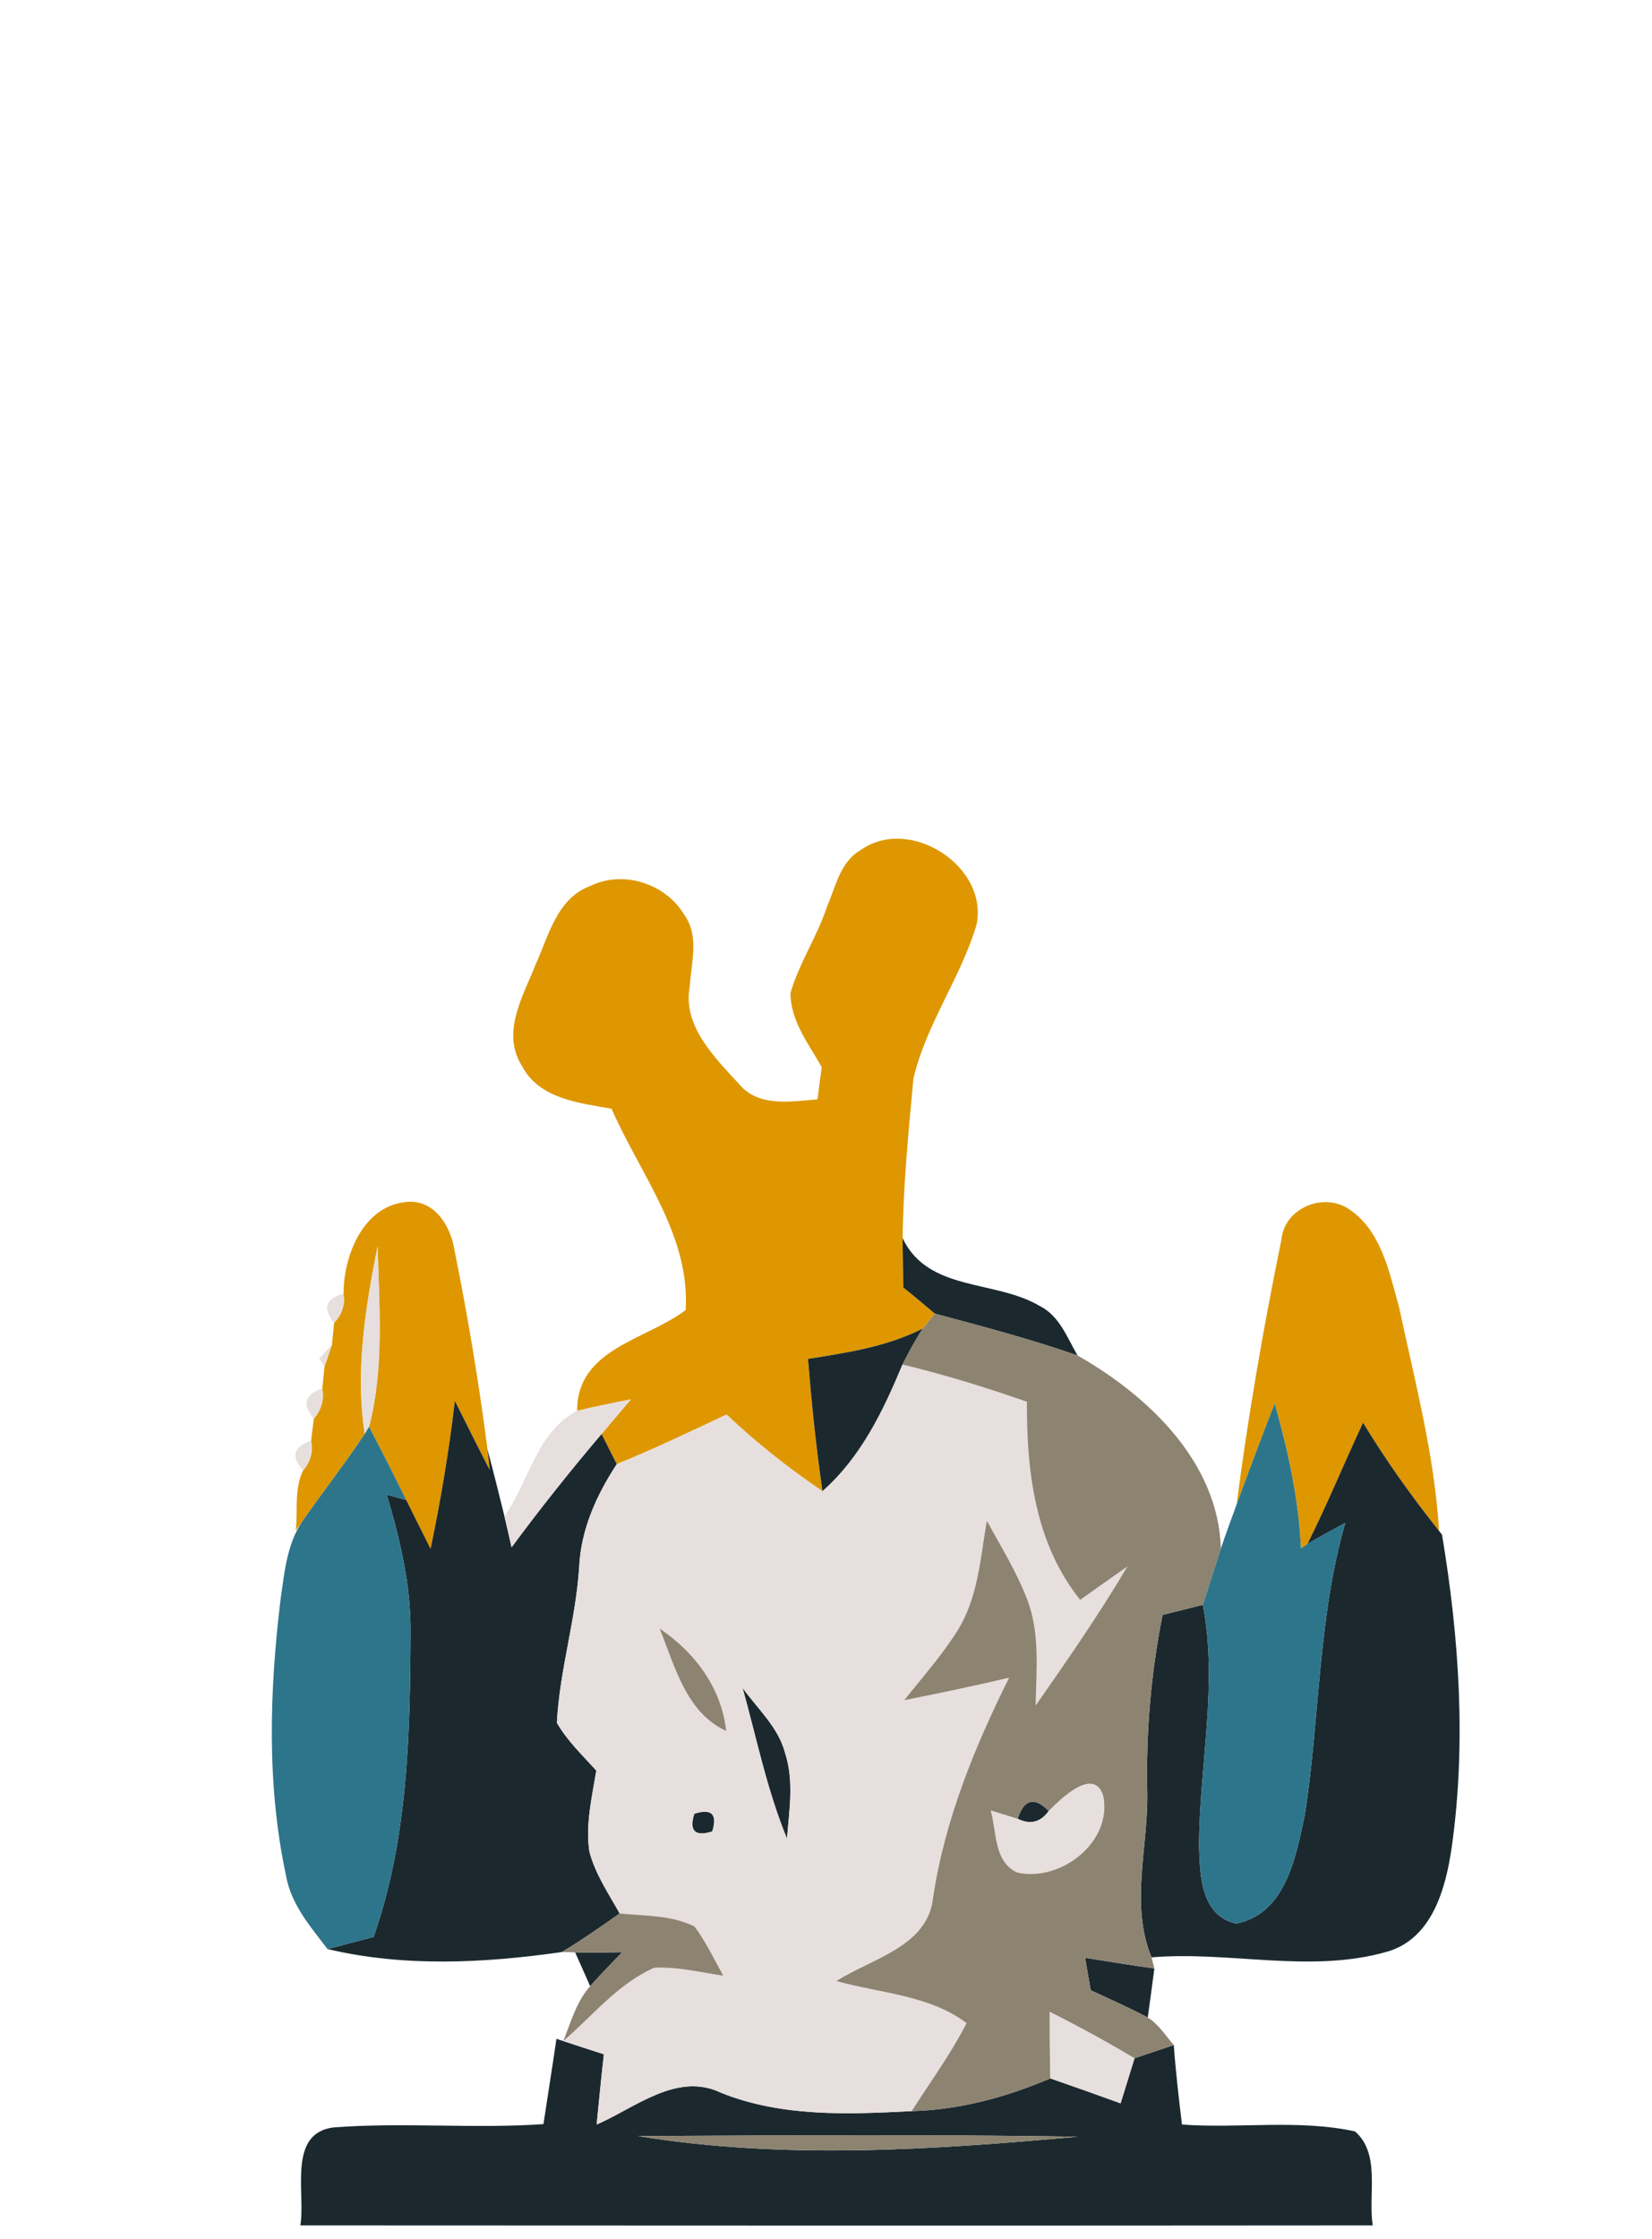 <?xml version="1.0" encoding="UTF-8" ?>
<!DOCTYPE svg PUBLIC "-//W3C//DTD SVG 1.1//EN" "http://www.w3.org/Graphics/SVG/1.1/DTD/svg11.dtd">
<svg width="155pt" height="210pt" viewBox="0 0 155 210" version="1.1" xmlns="http://www.w3.org/2000/svg">
<g id="#de9700ff">
<path fill="#de9700" opacity="1.00" d=" M 80.77 79.72 C 85.34 76.47 92.78 81.24 91.62 86.74 C 90.13 91.74 86.88 96.08 85.70 101.18 C 85.24 106.15 84.75 111.14 84.69 116.13 C 84.69 117.67 84.73 119.21 84.76 120.76 C 85.76 121.56 86.74 122.38 87.72 123.21 C 87.44 123.56 86.86 124.25 86.58 124.60 C 83.23 126.31 79.48 126.87 75.81 127.45 C 76.15 131.60 76.57 135.74 77.17 139.86 C 73.98 137.70 70.96 135.31 68.17 132.67 C 64.76 134.28 61.36 135.90 57.87 137.32 C 57.51 136.62 56.80 135.20 56.44 134.49 C 57.36 133.41 58.27 132.33 59.19 131.25 C 57.51 131.58 55.82 131.91 54.15 132.32 C 54.12 126.49 60.63 125.69 64.33 122.87 C 64.78 115.88 60.05 110.10 57.38 103.99 C 54.34 103.44 50.60 103.07 48.99 100.00 C 46.98 96.87 49.09 93.41 50.27 90.43 C 51.48 87.75 52.26 84.28 55.33 83.12 C 58.44 81.57 62.45 82.85 64.21 85.81 C 65.65 87.82 64.84 90.33 64.71 92.58 C 64.04 96.22 67.06 99.18 69.31 101.64 C 71.17 103.88 74.16 103.30 76.70 103.11 C 76.80 102.36 77.00 100.84 77.10 100.08 C 75.87 97.90 74.15 95.73 74.17 93.11 C 75.01 90.27 76.70 87.78 77.62 84.97 C 78.42 83.12 78.85 80.79 80.77 79.72 Z" />
<path fill="#de9700" opacity="1.00" d=" M 32.23 121.32 C 32.24 117.79 34.04 113.17 38.04 112.74 C 40.71 112.41 42.28 114.94 42.64 117.24 C 43.89 123.43 44.93 129.67 45.74 135.93 C 45.79 136.41 45.90 137.38 45.95 137.87 C 44.84 135.72 43.76 133.55 42.68 131.39 C 42.13 136.05 41.36 140.67 40.40 145.26 C 39.63 143.74 38.88 142.22 38.12 140.69 C 36.98 138.39 35.82 136.09 34.63 133.82 C 36.06 128.29 35.57 122.52 35.43 116.88 C 34.28 122.67 33.32 128.59 34.22 134.49 C 32.35 137.30 30.26 139.96 28.33 142.74 L 27.75 143.55 C 27.95 141.68 27.59 139.64 28.44 137.91 C 29.14 137.10 29.39 136.17 29.19 135.13 C 29.25 134.61 29.38 133.58 29.44 133.06 C 30.15 132.24 30.42 131.29 30.24 130.22 C 30.29 129.71 30.40 128.68 30.45 128.16 C 30.63 127.65 30.98 126.62 31.15 126.10 C 31.20 125.60 31.30 124.58 31.35 124.07 C 32.09 123.29 32.39 122.38 32.23 121.32 Z" />
<path fill="#de9700" opacity="1.00" d=" M 120.23 116.26 C 120.51 113.33 124.11 111.81 126.52 113.37 C 129.59 115.38 130.35 119.31 131.27 122.61 C 132.75 129.55 134.59 136.46 135.02 143.58 C 132.44 140.34 130.03 136.97 127.89 133.43 C 126.12 137.21 124.54 141.07 122.67 144.81 L 122.06 145.23 C 121.86 140.60 120.84 136.07 119.60 131.63 C 118.37 134.77 117.19 137.93 116.03 141.09 C 117.10 132.77 118.55 124.48 120.23 116.26 Z" />
</g>
<g id="#1b292fff">
<path fill="#1b292f" opacity="1.00" d=" M 84.69 116.13 C 87.08 121.17 93.37 120.01 97.54 122.48 C 99.39 123.39 100.13 125.45 101.10 127.13 C 96.71 125.60 92.21 124.41 87.72 123.21 C 86.74 122.38 85.76 121.56 84.76 120.76 C 84.73 119.21 84.69 117.67 84.69 116.13 Z" />
<path fill="#1b292f" opacity="1.00" d=" M 75.81 127.45 C 79.48 126.87 83.23 126.31 86.58 124.60 C 85.88 125.69 85.25 126.82 84.68 127.98 C 82.86 132.34 80.78 136.68 77.17 139.86 C 76.57 135.74 76.15 131.60 75.81 127.45 Z" />
<path fill="#1b292f" opacity="1.00" d=" M 40.40 145.26 C 41.36 140.67 42.13 136.05 42.68 131.39 C 43.76 133.55 44.84 135.72 45.95 137.87 C 45.90 137.38 45.79 136.41 45.74 135.93 C 46.29 138.02 46.82 140.11 47.33 142.21 C 47.56 143.18 47.78 144.15 48.00 145.12 C 50.69 141.48 53.51 137.94 56.44 134.49 C 56.80 135.20 57.51 136.62 57.87 137.32 C 55.96 140.23 54.50 143.47 54.34 146.99 C 54.03 151.91 52.50 156.67 52.25 161.58 C 53.22 163.27 54.65 164.62 55.95 166.06 C 55.54 168.56 54.92 171.11 55.30 173.66 C 55.85 175.76 57.09 177.58 58.14 179.46 C 56.37 180.72 54.58 181.96 52.72 183.08 C 45.45 184.12 37.93 184.51 30.73 182.80 C 32.17 182.42 33.61 182.04 35.05 181.67 C 38.28 172.47 38.48 162.63 38.52 152.99 C 38.54 148.62 37.53 144.34 36.28 140.18 C 36.74 140.31 37.66 140.56 38.12 140.69 C 38.88 142.22 39.63 143.74 40.40 145.26 Z" />
<path fill="#1b292f" opacity="1.00" d=" M 122.67 144.81 C 124.54 141.07 126.12 137.21 127.89 133.43 C 130.03 136.97 132.44 140.34 135.02 143.58 L 135.30 143.94 C 136.91 153.60 137.58 163.52 136.21 173.25 C 135.65 177.10 134.39 181.83 130.14 183.05 C 122.92 185.12 115.39 182.96 108.04 183.58 C 105.99 178.56 107.76 173.20 107.64 168.01 C 107.52 162.45 107.99 156.91 109.08 151.46 C 110.34 151.15 111.60 150.83 112.86 150.51 C 114.29 158.02 112.54 165.54 112.50 173.06 C 112.58 175.80 112.64 179.69 116.00 180.41 C 120.66 179.47 121.60 174.10 122.43 170.19 C 123.84 161.09 123.65 151.75 126.22 142.83 C 125.03 143.48 123.84 144.12 122.67 144.81 Z" />
<path fill="#1b292f" opacity="1.00" d=" M 69.67 158.30 C 71.08 160.27 73.03 161.99 73.66 164.41 C 74.51 167.02 74.05 169.78 73.84 172.45 C 71.96 167.88 70.99 163.04 69.67 158.30 Z" />
<path fill="#1b292f" opacity="1.00" d=" M 95.48 170.58 C 96.08 168.73 97.06 168.49 98.40 169.85 C 97.63 170.92 96.66 171.16 95.48 170.58 Z" />
<path fill="#1b292f" opacity="1.00" d=" M 65.14 170.11 C 66.77 169.59 67.33 170.14 66.83 171.77 C 65.21 172.28 64.64 171.73 65.14 170.11 Z" />
<path fill="#1b292f" opacity="1.00" d=" M 53.96 183.11 C 55.43 183.13 56.90 183.12 58.37 183.10 C 57.36 184.15 56.34 185.19 55.37 186.28 C 55.02 185.49 54.32 183.90 53.96 183.11 Z" />
<path fill="#1b292f" opacity="1.00" d=" M 101.81 183.62 C 103.97 183.96 106.13 184.32 108.31 184.62 C 108.11 186.16 107.90 187.69 107.69 189.22 C 105.94 188.30 104.13 187.49 102.34 186.67 C 102.20 185.91 101.94 184.38 101.81 183.62 Z" />
<path fill="#1b292f" opacity="1.00" d=" M 52.21 191.22 L 52.85 191.43 C 54.12 191.85 55.39 192.26 56.66 192.67 C 56.41 194.86 56.20 197.06 55.98 199.26 C 59.62 197.68 63.54 194.28 67.68 196.29 C 73.35 198.56 79.56 198.31 85.54 198.00 C 90.04 197.88 94.42 196.69 98.54 194.93 C 100.74 195.69 102.94 196.47 105.14 197.27 C 105.58 195.86 106.01 194.45 106.45 193.04 C 107.68 192.63 108.90 192.21 110.13 191.80 C 110.31 194.29 110.60 196.78 110.90 199.26 C 116.29 199.65 121.83 198.75 127.13 199.90 C 129.57 202.01 128.34 205.86 128.80 208.72 C 95.26 208.75 61.72 208.74 28.18 208.72 C 28.69 205.72 26.94 200.09 31.28 199.53 C 37.83 199.03 44.43 199.67 50.99 199.22 C 51.39 196.55 51.82 193.89 52.21 191.22 M 59.86 200.34 C 73.53 202.57 87.42 201.64 101.13 200.40 C 87.38 200.18 73.62 200.28 59.86 200.34 Z" />
</g>
<g id="#e7dfddff">
<path fill="#e7dfdd" opacity="1.00" d=" M 34.22 134.49 C 33.32 128.59 34.28 122.67 35.43 116.88 C 35.57 122.52 36.06 128.29 34.63 133.82 L 34.22 134.49 Z" />
<path fill="#e7dfdd" opacity="1.00" d=" M 31.35 124.07 C 30.25 122.71 30.54 121.79 32.23 121.32 C 32.39 122.38 32.09 123.29 31.35 124.07 Z" />
<path fill="#e7dfdd" opacity="1.00" d=" M 29.95 127.42 C 30.25 127.09 30.85 126.43 31.15 126.10 C 30.98 126.62 30.63 127.65 30.45 128.16 L 29.95 127.42 Z" />
<path fill="#e7dfdd" opacity="1.00" d=" M 77.17 139.86 C 80.78 136.68 82.86 132.34 84.68 127.98 C 88.63 128.93 92.51 130.13 96.35 131.47 C 96.31 138.00 97.12 144.79 101.35 150.05 C 102.82 149.00 104.29 147.96 105.77 146.93 C 103.12 151.41 100.15 155.69 97.17 159.96 C 97.24 156.62 97.59 153.14 96.36 149.95 C 95.36 147.39 93.91 145.03 92.59 142.63 C 91.98 146.12 91.77 149.86 89.83 152.94 C 88.37 155.27 86.54 157.32 84.84 159.46 C 88.13 158.81 91.41 158.12 94.68 157.35 C 91.43 163.88 88.65 170.68 87.55 177.94 C 87.09 182.58 81.79 183.67 78.48 185.80 C 82.57 186.95 87.21 187.11 90.69 189.75 C 89.21 192.64 87.28 195.27 85.54 198.00 C 79.56 198.31 73.35 198.56 67.68 196.29 C 63.54 194.28 59.62 197.68 55.98 199.26 C 56.20 197.06 56.41 194.86 56.66 192.67 C 55.39 192.26 54.12 191.85 52.85 191.43 C 55.60 189.06 57.99 186.05 61.37 184.56 C 63.56 184.43 65.71 184.99 67.86 185.30 C 67.01 183.74 66.23 182.13 65.17 180.69 C 63.01 179.60 60.49 179.70 58.14 179.46 C 57.09 177.58 55.85 175.76 55.30 173.66 C 54.92 171.11 55.54 168.56 55.95 166.06 C 54.65 164.62 53.22 163.27 52.25 161.58 C 52.50 156.67 54.03 151.91 54.34 146.99 C 54.50 143.47 55.96 140.23 57.87 137.32 C 61.36 135.90 64.76 134.28 68.17 132.67 C 70.96 135.31 73.98 137.70 77.17 139.86 M 61.89 152.74 C 63.32 156.26 64.36 160.62 68.14 162.35 C 67.69 158.28 65.20 154.98 61.89 152.74 M 69.67 158.30 C 70.99 163.04 71.96 167.88 73.84 172.45 C 74.05 169.78 74.51 167.02 73.66 164.41 C 73.03 161.99 71.08 160.27 69.67 158.30 M 65.14 170.11 C 64.64 171.73 65.21 172.28 66.83 171.77 C 67.33 170.14 66.77 169.59 65.14 170.11 Z" />
<path fill="#e7dfdd" opacity="1.00" d=" M 29.44 133.06 C 28.32 131.72 28.59 130.78 30.24 130.22 C 30.42 131.29 30.15 132.24 29.44 133.06 Z" />
<path fill="#e7dfdd" opacity="1.00" d=" M 54.15 132.32 C 55.82 131.91 57.51 131.58 59.19 131.25 C 58.27 132.33 57.36 133.41 56.44 134.49 C 53.51 137.94 50.69 141.48 48.00 145.12 C 47.78 144.15 47.56 143.18 47.33 142.21 C 49.63 138.95 50.35 134.30 54.15 132.32 Z" />
<path fill="#e7dfdd" opacity="1.00" d=" M 28.44 137.91 C 27.27 136.60 27.52 135.68 29.19 135.13 C 29.39 136.17 29.14 137.10 28.44 137.91 Z" />
<path fill="#e7dfdd" opacity="1.00" d=" M 98.40 169.85 C 99.59 168.62 102.69 165.66 103.52 168.46 C 104.37 172.77 99.52 176.55 95.43 175.62 C 93.22 174.58 93.53 171.78 92.95 169.80 C 93.58 169.99 94.85 170.39 95.48 170.58 C 96.66 171.16 97.63 170.92 98.40 169.85 Z" />
<path fill="#e7dfdd" opacity="1.00" d=" M 98.48 188.68 C 101.19 190.03 103.85 191.49 106.45 193.04 C 106.01 194.45 105.58 195.86 105.14 197.27 C 102.94 196.47 100.74 195.69 98.54 194.93 C 98.50 192.84 98.48 190.76 98.48 188.68 Z" />
</g>
<g id="#8d8371ff">
<path fill="#8d8371" opacity="1.00" d=" M 87.72 123.21 C 92.21 124.41 96.71 125.60 101.10 127.13 C 107.71 130.89 114.31 137.11 114.55 145.24 C 114.00 147.00 113.42 148.76 112.86 150.51 C 111.60 150.83 110.34 151.15 109.08 151.46 C 107.99 156.91 107.52 162.45 107.64 168.01 C 107.76 173.20 105.99 178.56 108.04 183.58 C 108.11 183.84 108.24 184.36 108.31 184.62 C 106.13 184.32 103.97 183.96 101.81 183.62 C 101.94 184.38 102.20 185.91 102.34 186.67 C 104.13 187.49 105.94 188.30 107.69 189.22 C 108.71 189.86 109.35 190.91 110.13 191.80 C 108.90 192.21 107.68 192.63 106.45 193.04 C 103.85 191.49 101.19 190.03 98.48 188.68 C 98.48 190.76 98.50 192.84 98.54 194.93 C 94.42 196.69 90.04 197.88 85.54 198.00 C 87.28 195.27 89.21 192.64 90.69 189.75 C 87.21 187.11 82.57 186.95 78.48 185.80 C 81.79 183.67 87.09 182.58 87.55 177.94 C 88.65 170.68 91.43 163.88 94.68 157.35 C 91.41 158.12 88.13 158.81 84.84 159.46 C 86.54 157.32 88.37 155.27 89.83 152.94 C 91.77 149.86 91.98 146.12 92.59 142.63 C 93.91 145.03 95.36 147.39 96.36 149.95 C 97.59 153.14 97.24 156.62 97.17 159.96 C 100.15 155.69 103.12 151.41 105.77 146.93 C 104.29 147.96 102.82 149.00 101.35 150.05 C 97.12 144.79 96.31 138.00 96.35 131.47 C 92.51 130.13 88.63 128.93 84.68 127.98 C 85.25 126.82 85.88 125.69 86.58 124.60 C 86.86 124.25 87.44 123.56 87.72 123.21 M 98.40 169.85 C 97.06 168.49 96.08 168.73 95.48 170.58 C 94.85 170.39 93.58 169.99 92.95 169.80 C 93.53 171.78 93.22 174.58 95.43 175.62 C 99.52 176.55 104.37 172.77 103.52 168.46 C 102.69 165.66 99.59 168.62 98.40 169.85 Z" />
<path fill="#8d8371" opacity="1.00" d=" M 61.89 152.74 C 65.20 154.98 67.69 158.28 68.14 162.35 C 64.36 160.62 63.32 156.26 61.89 152.74 Z" />
<path fill="#8d8371" opacity="1.00" d=" M 58.14 179.46 C 60.49 179.70 63.01 179.60 65.17 180.69 C 66.23 182.13 67.01 183.74 67.86 185.30 C 65.71 184.99 63.56 184.43 61.37 184.56 C 57.99 186.05 55.60 189.06 52.85 191.43 C 53.56 189.66 54.08 187.74 55.37 186.28 C 56.34 185.19 57.36 184.15 58.37 183.10 C 56.90 183.12 55.43 183.13 53.96 183.11 C 53.65 183.10 53.03 183.08 52.72 183.08 C 54.58 181.96 56.37 180.72 58.14 179.46 Z" />
<path fill="#8d8371" opacity="1.00" d=" M 59.86 200.34 C 73.62 200.28 87.38 200.18 101.13 200.40 C 87.42 201.64 73.53 202.57 59.86 200.34 Z" />
</g>
<g id="#2d758aff">
<path fill="#2d758a" opacity="1.00" d=" M 119.60 131.63 C 120.84 136.07 121.86 140.60 122.06 145.23 L 122.67 144.81 C 123.84 144.12 125.03 143.48 126.22 142.83 C 123.65 151.75 123.84 161.09 122.43 170.19 C 121.60 174.10 120.66 179.47 116.00 180.41 C 112.64 179.69 112.58 175.80 112.50 173.06 C 112.54 165.54 114.29 158.02 112.86 150.51 C 113.42 148.76 114.00 147.00 114.55 145.24 C 115.01 143.85 115.53 142.47 116.03 141.09 C 117.19 137.93 118.37 134.77 119.60 131.63 Z" />
<path fill="#2d758a" opacity="1.00" d=" M 34.22 134.49 L 34.63 133.82 C 35.82 136.09 36.98 138.39 38.12 140.69 C 37.66 140.56 36.74 140.31 36.28 140.18 C 37.53 144.34 38.54 148.62 38.52 152.99 C 38.48 162.63 38.28 172.47 35.05 181.67 C 33.61 182.04 32.17 182.42 30.73 182.80 C 29.14 180.72 27.33 178.64 26.85 175.98 C 25.01 167.44 25.28 158.59 26.33 149.96 C 26.69 147.50 26.91 144.87 28.33 142.74 C 30.26 139.96 32.35 137.30 34.22 134.49 Z" />
</g>
</svg>
